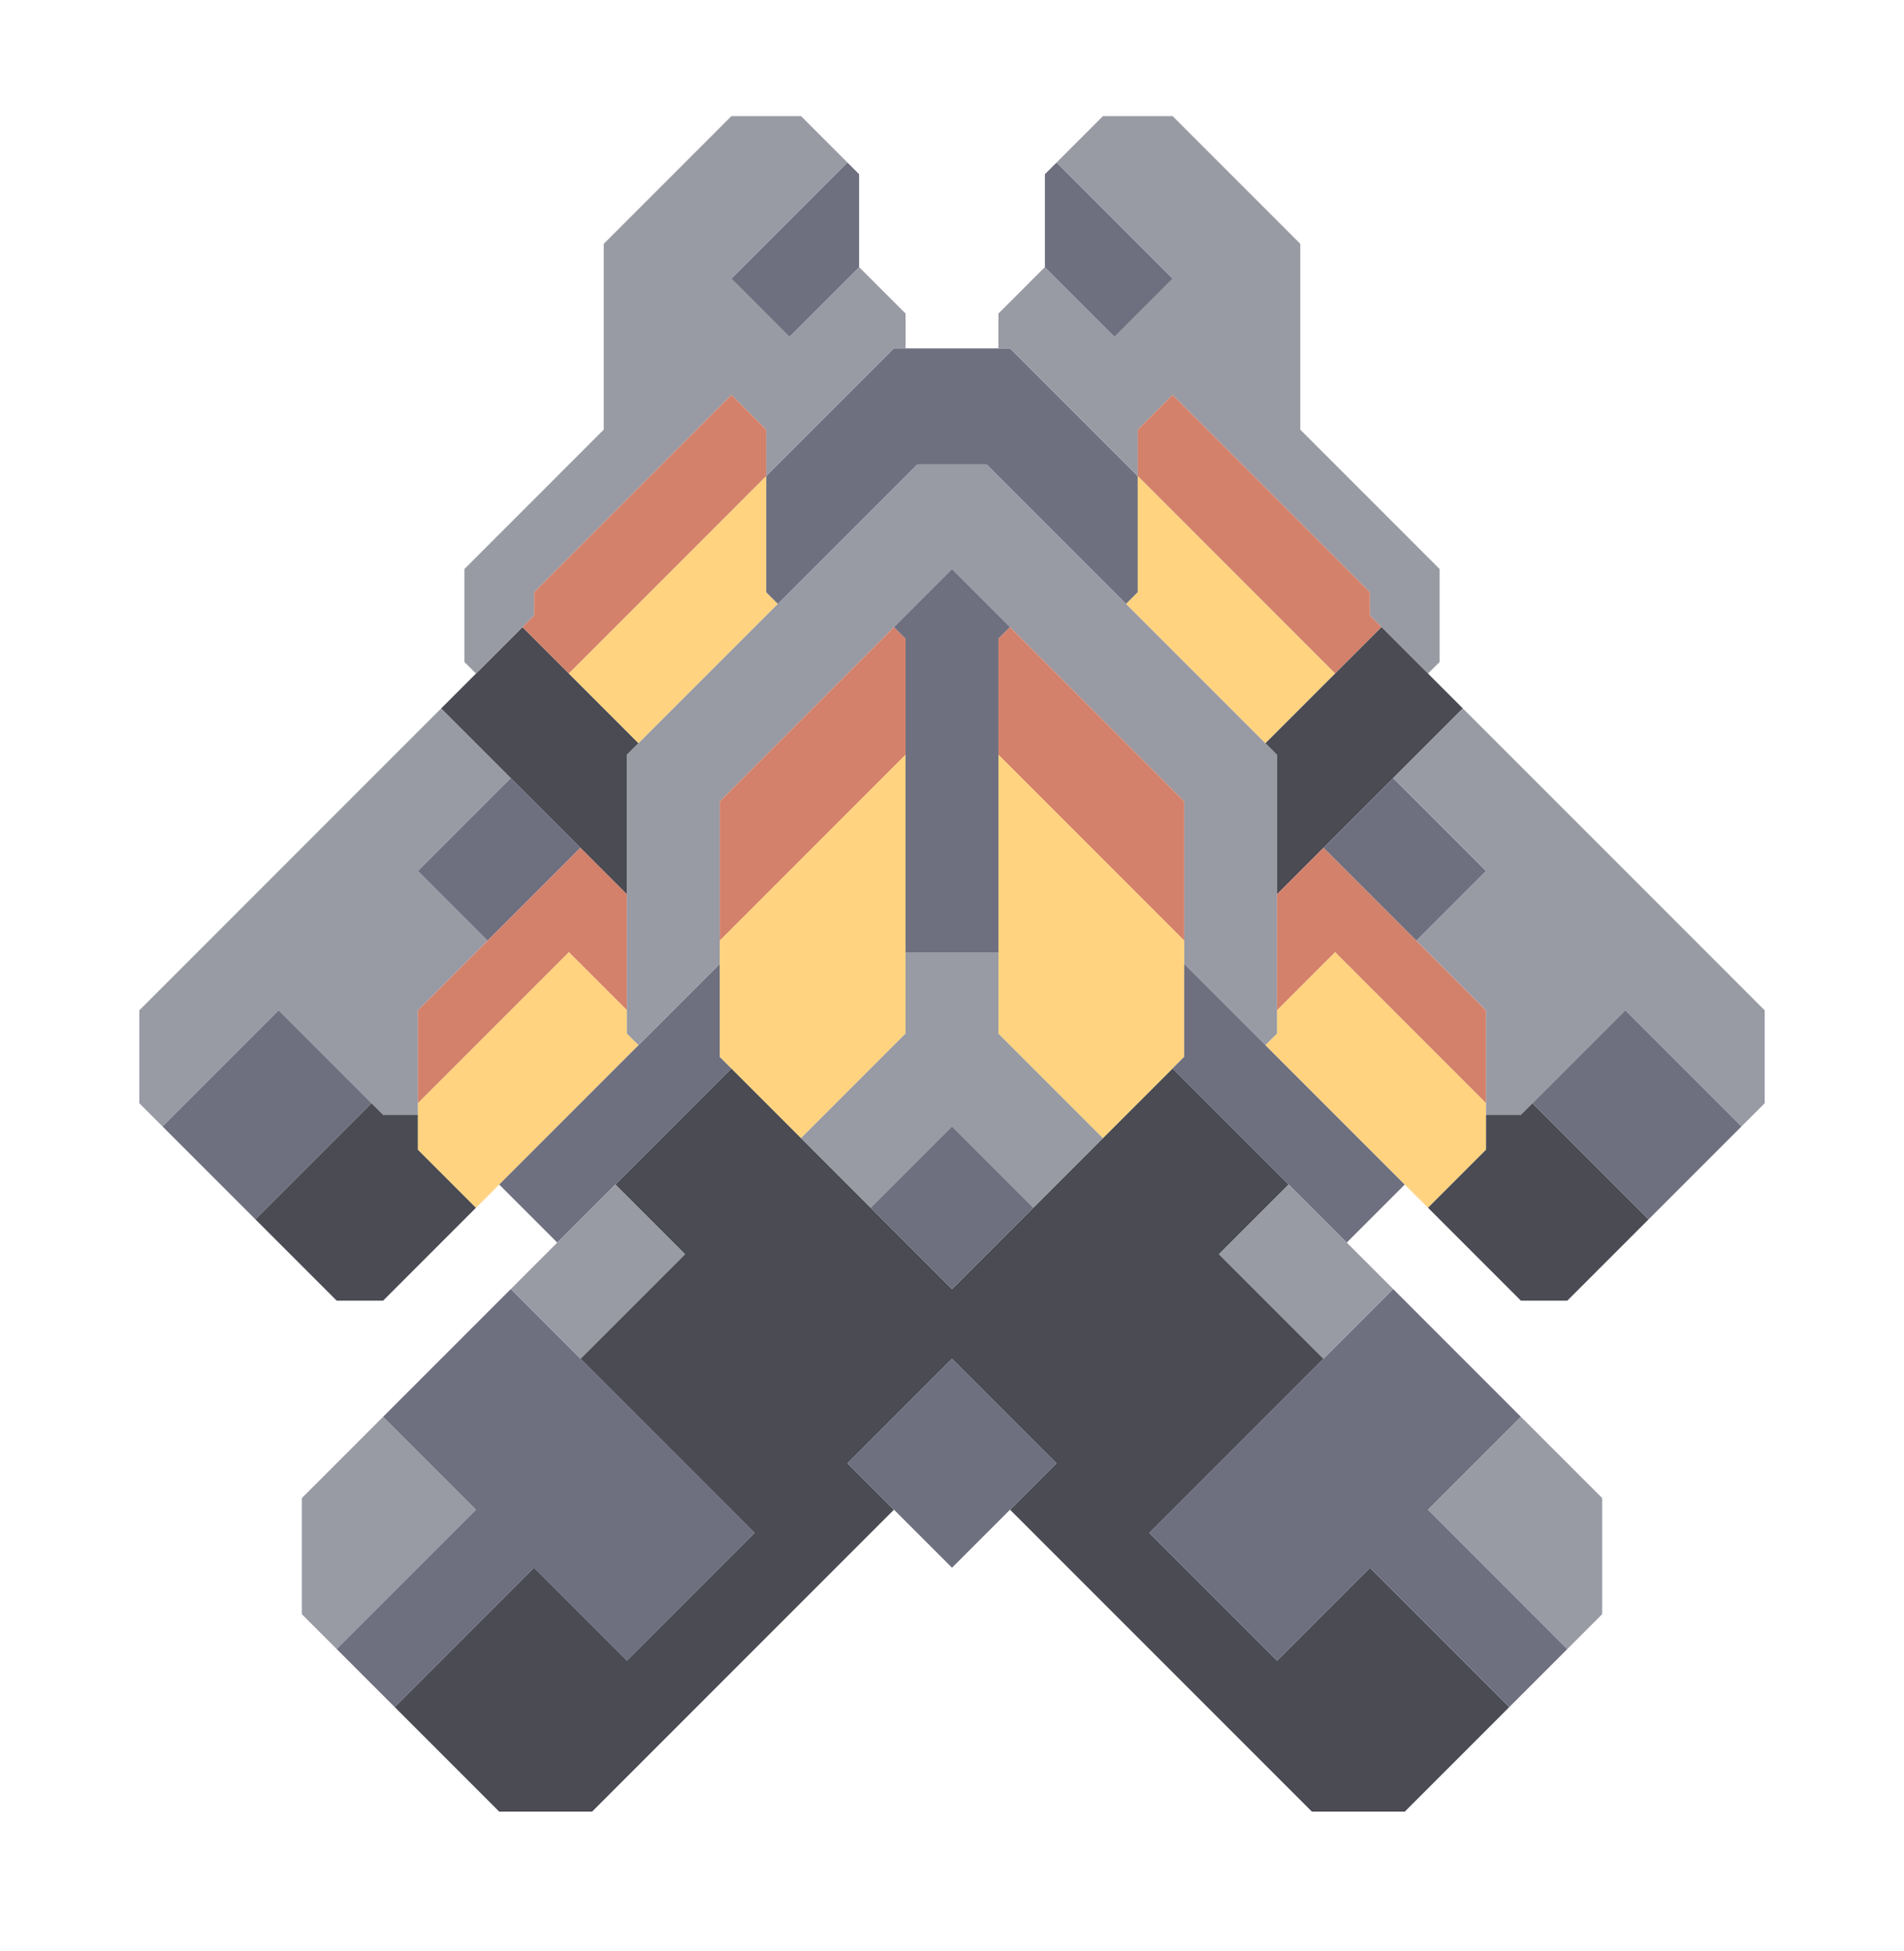 <svg xmlns="http://www.w3.org/2000/svg" width="82" height="84" style="fill-opacity:1;color-rendering:auto;color-interpolation:auto;text-rendering:auto;stroke:#000;stroke-linecap:square;stroke-miterlimit:10;shape-rendering:auto;stroke-opacity:1;fill:#000;stroke-dasharray:none;font-weight:400;stroke-width:1;font-family:&quot;Dialog&quot;;font-style:normal;stroke-linejoin:miter;font-size:12px;stroke-dashoffset:0;image-rendering:auto">
    <g style="stroke-linecap:round;fill:#989aa4;stroke:#989aa4">
        <path stroke="none" d="m7 48.5-1-1v-4l13-13 3 3-4 4 3 3-3 3V48h-1.5L12 43.5Z" style="stroke:none"/>
    </g>
    <g stroke="none" style="stroke-linecap:round;fill:#6e7080;stroke:#6e7080">
        <path d="m7 48.5 5-5 4 4-5 5Z" style="stroke:none"/>
        <path d="m11 52.5 5-5 .5.5H18v1.5l2.5 2.5-4 4h-2Z" style="fill:#4a4b53;stroke:none"/>
        <path d="M13 69.5v-5l3.5-3.5 4 4-6 6Z" style="fill:#989aa4;stroke:none"/>
        <path d="m14.5 71 6-6-4-4 5.5-5.5L32.5 66 27 71.5l-4-4-6 6Z" style="stroke:none"/>
        <path d="m17 73.5 6-6 4 4 5.5-5.5-7.5-7.5 4.5-4.5-3-3 5-5 9.5 9.5 9.5-9.5 5 5-3 3 4.5 4.5-7.5 7.5 5.5 5.5 4-4 6 6-4.5 4.5h-4l-13-13 2-2-4.5-4.5-4.5 4.5 2 2-13 13h-4Z" style="fill:#4a4b53;stroke:none"/>
        <path d="m18 37.5 4-4 3 3-4 4Z" style="stroke:none"/>
        <path d="M18 47.5v-4l7-7 2 2v5L24.5 41Z" style="fill:#d4816b;stroke:none"/>
        <path d="M18 49.5v-2l6.5-6.5 2.5 2.5v1l.5.5-7 7Z" style="fill:#ffd37f;stroke:none"/>
        <path d="m19 30.5 3.5-3.5 5 5-.5.5v6Z" style="fill:#4a4b53;stroke:none"/>
        <path d="m20.5 29-.5-.5v-4l6-6v-8L31.5 5h3l2 2-5 5 2.5 2.5 3-3 2 2V15h-.5L33 20.5v-2L31.5 17 23 25.5v1Z" style="fill:#989aa4;stroke:none"/>
        <path d="m21.5 51 9.5-9.5v4l.5.5-7.5 7.5Z" style="stroke:none"/>
        <path d="m22 55.5 4.5-4.5 3 3-4.5 4.5Z" style="fill:#989aa4;stroke:none"/>
        <path d="m22.5 27 .5-.5v-1l8.5-8.5 1.5 1.5v2L24.5 29Z" style="fill:#d4816b;stroke:none"/>
        <path d="m24.5 29 8.5-8.5v5l.5.5-6 6Z" style="fill:#ffd37f;stroke:none"/>
        <path d="m27.5 45-.5-.5v-12L39.5 20h3L55 32.5v12l-.5.5-3.5-3.5v-7l-10-10-10 10v7Z" style="fill:#989aa4;stroke:none"/>
        <path d="M31 40.5v-6l7.5-7.5.5.5v5Z" style="fill:#d4816b;stroke:none"/>
        <path d="M31 45.5v-5l8-8v12L34.5 49Z" style="fill:#ffd37f;stroke:none"/>
        <path d="m31.5 12 5-5 .5.5v4l-3 3Zm2 14-.5-.5v-5l5.5-5.5h5l5.5 5.5v5l-.5.5-6-6h-3Z" style="stroke:none"/>
        <path d="m34.5 49 4.5-4.5V41h4v3.5l4.5 4.5-3 3-3.5-3.5-3.5 3.5Z" style="fill:#989aa4;stroke:none"/>
        <path d="m36.5 63 4.5-4.5 4.5 4.5-4.5 4.5Zm1-11 3.5-3.5 3.5 3.5-3.5 3.5ZM39 41V27.5l-.5-.5 2.5-2.5 2.5 2.5-.5.5V41Z" style="stroke:none"/>
        <path d="M43.5 15H43v-1.5l2-2 3 3 2.5-2.5-5-5 2-2h3l5.5 5.5v8l6 6v4l-.5.5-2.5-2.5v-1L50.5 17 49 18.5v2Z" style="fill:#989aa4;stroke:none"/>
        <path d="M51 34.5v6l-8-8v-5l.5-.5Z" style="fill:#d4816b;stroke:none"/>
        <path d="M51 40.5v5L47.5 49 43 44.5v-12Z" style="fill:#ffd37f;stroke:none"/>
        <path d="M50.5 12 48 14.5l-3-3v-4l.5-.5Z" style="stroke:none"/>
        <path d="M49 20.5v-2l1.5-1.5 8.5 8.5v1l.5.5-2 2Z" style="fill:#d4816b;stroke:none"/>
        <path d="m57.5 29-3 3-6-6 .5-.5v-5Z" style="fill:#ffd37f;stroke:none"/>
        <path d="M49.5 66 60 55.5l5.5 5.5-4 4 6 6-2.5 2.5-6-6-4 4Zm11-15L58 53.5 50.5 46l.5-.5v-4Z" style="stroke:none"/>
        <path d="m52.5 54 3-3 4.5 4.5-3 3Z" style="fill:#989aa4;stroke:none"/>
        <path d="M55 38.5v-6l-.5-.5 5-5 3.5 3.5Z" style="fill:#4a4b53;stroke:none"/>
        <path d="M55 43.5v-5l2-2 7 7v4L57.5 41Z" style="fill:#d4816b;stroke:none"/>
        <path d="m54.5 45 .5-.5v-1l2.5-2.5 6.5 6.5v2L61.5 52Z" style="fill:#ffd37f;stroke:none"/>
        <path d="m57 36.5 3-3 4 4-3 3Z" style="stroke:none"/>
        <path d="m60 33.5 3-3 13 13v4l-1 1-5-5-4.5 4.5H64v-4.5l-3-3 3-3Z" style="fill:#989aa4;stroke:none"/>
        <path d="m61.5 52 2.5-2.5V48h1.5l.5-.5 5 5-3.5 3.5h-2Z" style="fill:#4a4b53;stroke:none"/>
        <path d="m61.5 65 4-4 3.5 3.5v5L67.5 71Z" style="fill:#989aa4;stroke:none"/>
        <path d="m66 47.5 4-4 5 5-4 4Z" style="stroke:none"/>
    </g>
</svg>
